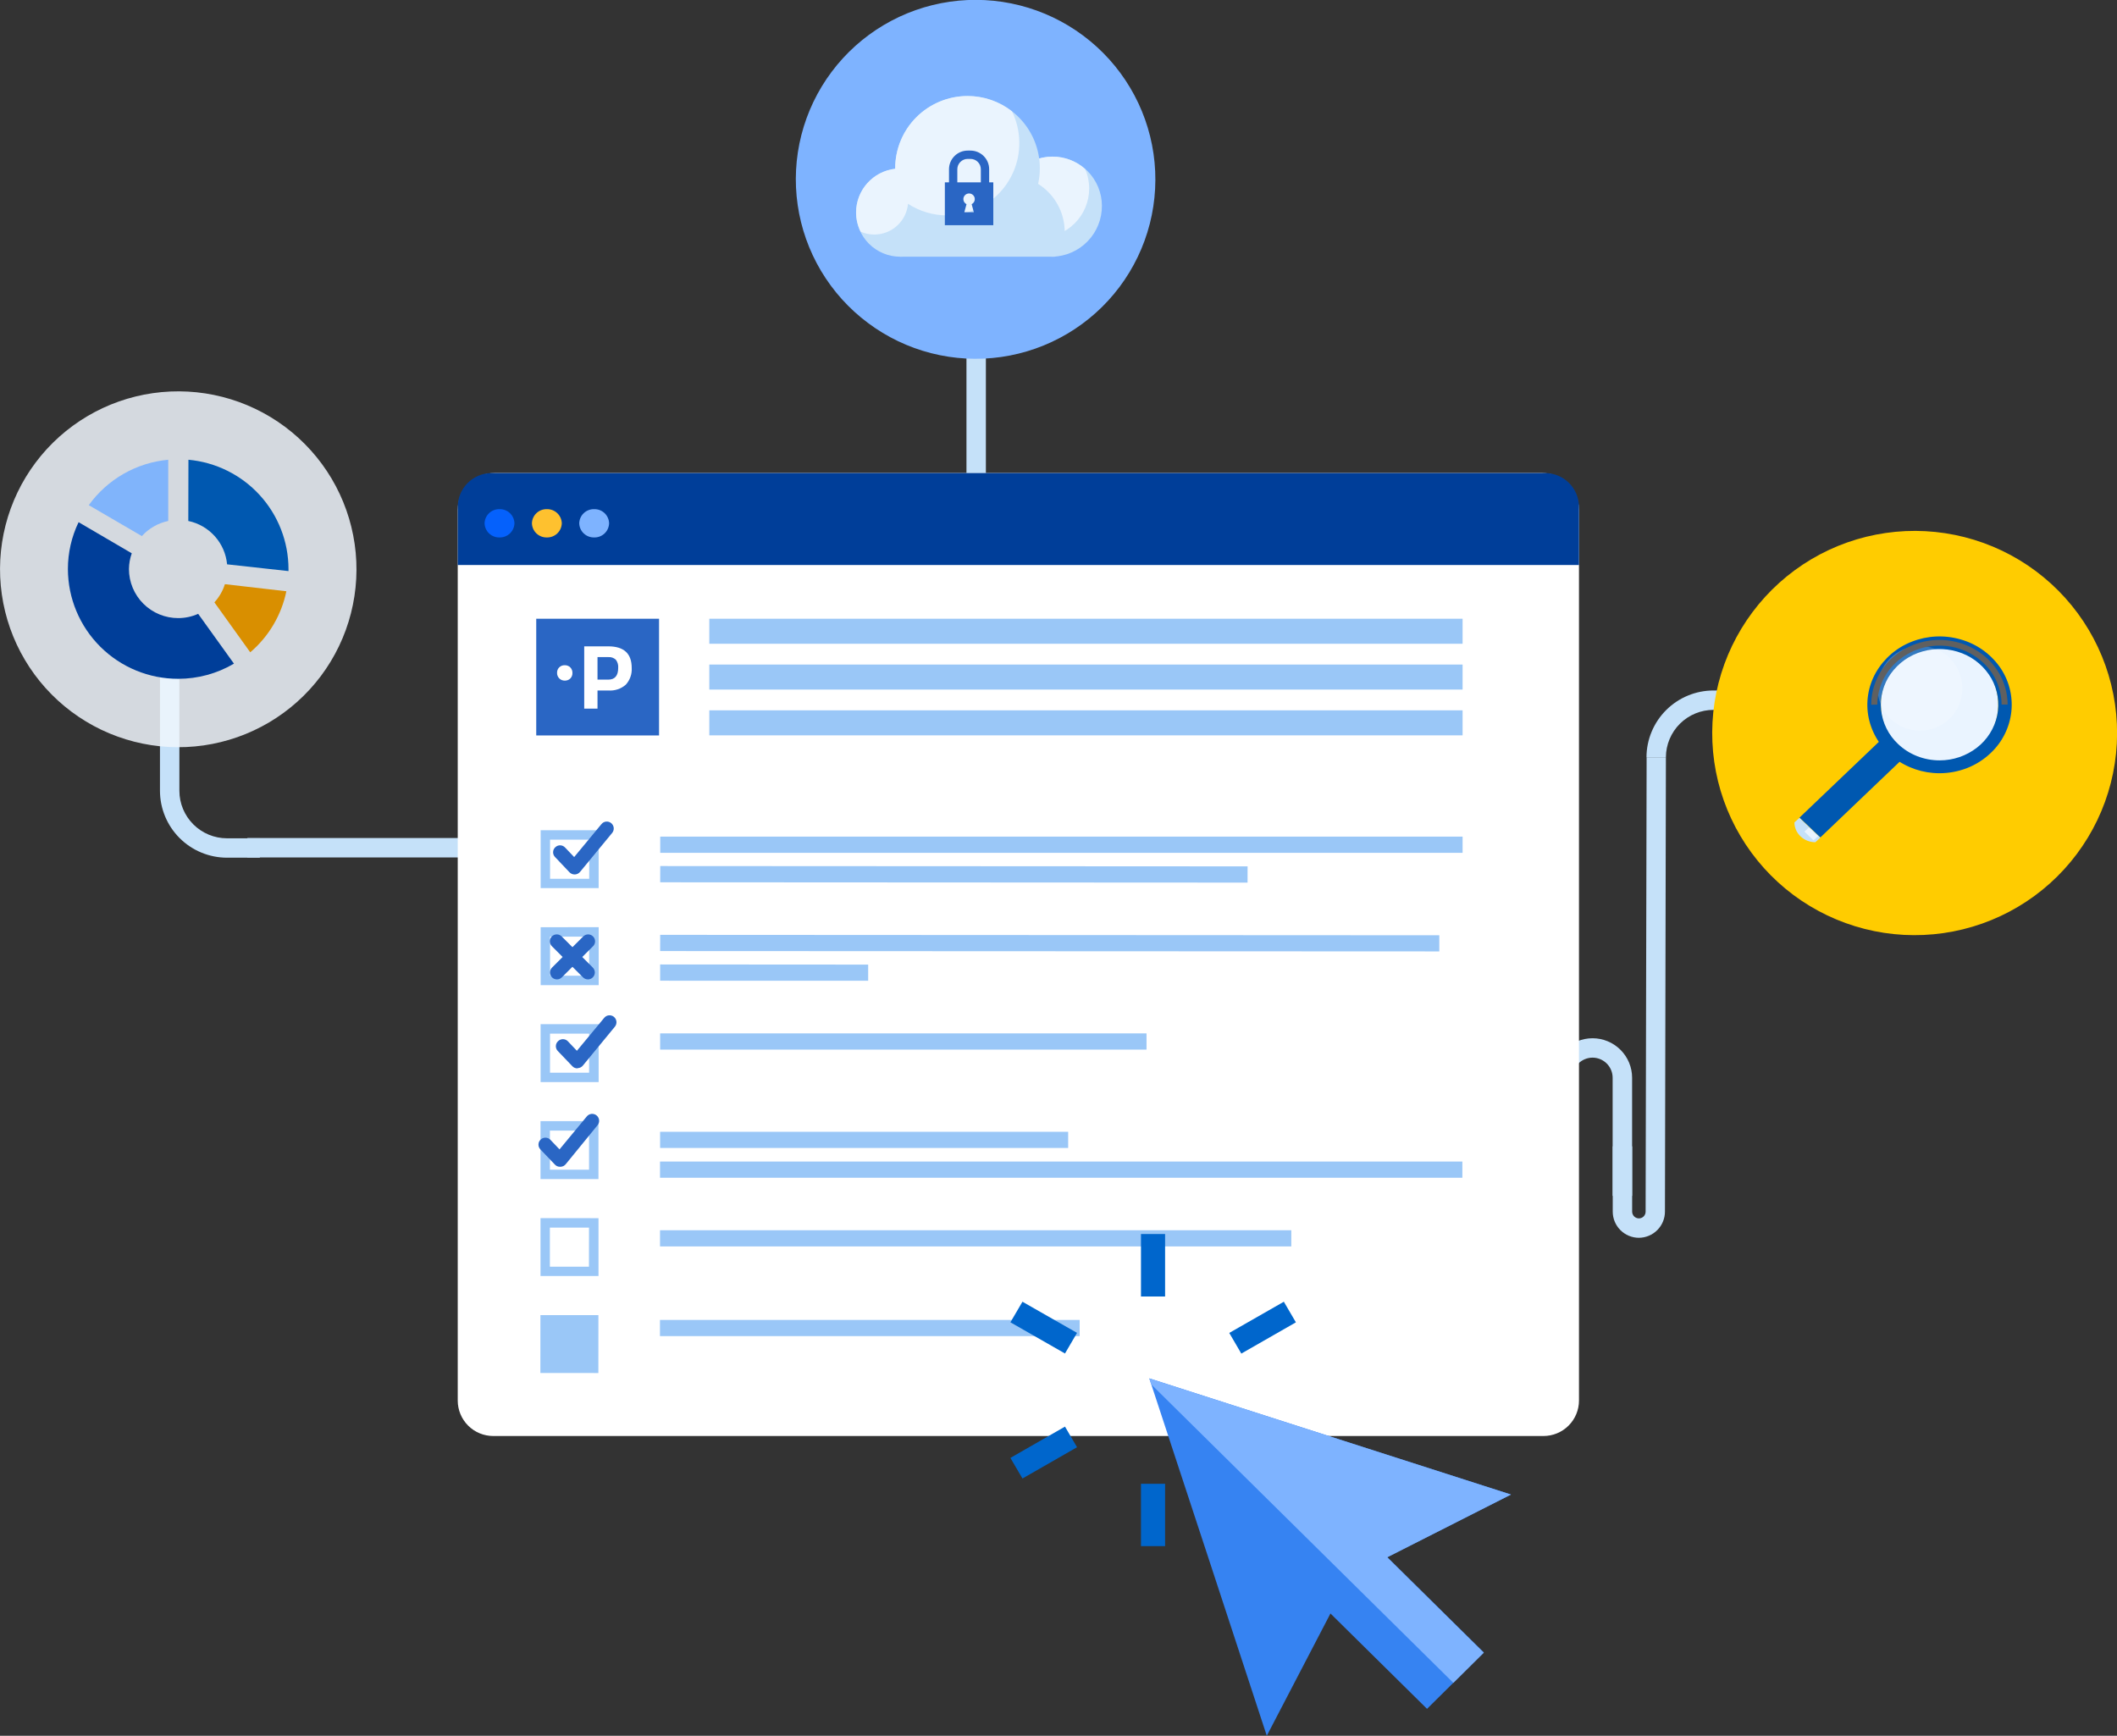 <svg width="372" height="305" viewBox="0 0 372 305" fill="none" xmlns="http://www.w3.org/2000/svg">
<rect x="0" y="0" width="372" height="305" fill="#333333" stroke="none"/>
<g clip-path="url(#clip0_13760_305879)">
<path d="M264.543 204.602V201.195C266.757 201.193 268.88 200.314 270.446 198.75C272.012 197.187 272.893 195.067 272.895 192.856H276.308H272.895H276.308C276.305 195.971 275.065 198.957 272.859 201.159C270.654 203.362 267.662 204.6 264.543 204.602Z" fill="#C5E1F9"/>
<path d="M286.795 210.124H283.374V189.377C283.374 188.441 283.002 187.543 282.34 186.88C281.678 186.217 280.779 185.844 279.842 185.842C278.905 185.846 278.007 186.22 277.346 186.882C276.684 187.545 276.311 188.441 276.309 189.377V193.79H272.896V189.377C272.896 187.537 273.628 185.773 274.93 184.471C276.232 183.169 277.999 182.437 279.842 182.435C281.685 182.437 283.453 183.169 284.756 184.47C286.06 185.772 286.793 187.536 286.795 189.377V210.124Z" fill="#C5E1F9"/>
<path d="M287.986 217.497C286.768 217.495 285.6 217.011 284.739 216.151C283.878 215.291 283.393 214.125 283.391 212.909V201.435H286.803V212.909C286.805 213.222 286.931 213.521 287.152 213.742C287.373 213.963 287.673 214.088 287.986 214.09C288.3 214.09 288.601 213.966 288.823 213.744C289.044 213.523 289.169 213.222 289.169 212.909L289.345 133.058H292.734L292.566 212.909C292.562 214.122 292.078 215.284 291.221 216.143C290.363 217.002 289.201 217.489 287.986 217.497Z" fill="#C5E1F9"/>
<path d="M264.759 204.602C261.639 204.6 258.647 203.362 256.44 201.16C254.232 198.958 252.991 195.972 252.986 192.856V187.438H256.407V192.856C256.409 195.067 257.29 197.187 258.856 198.75C260.421 200.314 262.544 201.193 264.759 201.195V204.602Z" fill="#C5E1F9"/>
<path d="M292.733 133.058H289.32C289.331 129.942 290.579 126.957 292.79 124.758C295.001 122.559 297.996 121.326 301.117 121.328H309.956V124.735H301.117C298.9 124.731 296.773 125.605 295.201 127.165C293.629 128.725 292.741 130.845 292.733 133.058Z" fill="#C5E1F9"/>
<path d="M256.415 188.46H253.002V177.927C252.998 175.715 252.115 173.596 250.548 172.032C248.981 170.469 246.857 169.59 244.642 169.588H212.105V166.173H244.642C247.763 166.177 250.755 167.417 252.962 169.62C255.169 171.824 256.41 174.811 256.415 177.927V188.46Z" fill="#C5E1F9"/>
<path d="M315.111 157.236C311.374 154.441 308.224 150.939 305.843 146.929C303.461 142.919 301.893 138.48 301.23 133.865C300.566 129.251 300.82 124.551 301.976 120.034C303.131 115.517 305.167 111.271 307.966 107.54C310.761 103.804 314.266 100.654 318.281 98.271C322.295 95.888 326.741 94.318 331.364 93.651C335.986 92.984 340.695 93.233 345.221 94.384C349.747 95.535 354.002 97.565 357.742 100.358C361.484 103.15 364.637 106.65 367.024 110.659C369.41 114.668 370.982 119.107 371.65 123.723C372.318 128.338 372.069 133.04 370.917 137.56C369.765 142.079 367.732 146.327 364.935 150.062C362.137 153.801 358.627 156.953 354.608 159.337C350.589 161.721 346.139 163.291 341.512 163.957C336.885 164.623 332.172 164.373 327.642 163.219C323.112 162.066 318.854 160.033 315.111 157.236Z" fill="#FFCC00"/>
<path d="M112.156 190.797V187.39C114.371 187.386 116.494 186.505 118.06 184.94C119.626 183.376 120.506 181.255 120.508 179.044V173.993H123.921V179.075C123.908 182.185 122.664 185.162 120.46 187.359C118.255 189.555 115.27 190.791 112.156 190.797Z" fill="#C5E1F9"/>
<path d="M134.398 207.331H130.986V170.41C130.986 169.474 130.614 168.576 129.951 167.913C129.289 167.25 128.391 166.877 127.453 166.875C126.515 166.877 125.617 167.25 124.955 167.913C124.292 168.576 123.921 169.474 123.921 170.41V176.53H120.508V170.41C120.508 168.57 121.239 166.805 122.542 165.504C123.844 164.202 125.61 163.47 127.453 163.468C129.296 163.47 131.062 164.202 132.365 165.504C133.667 166.805 134.398 168.57 134.398 170.41V207.331Z" fill="#C5E1F9"/>
<path d="M153.259 184.565H149.838V158.528C149.838 157.243 149.327 156.01 148.418 155.101C147.508 154.191 146.274 153.679 144.987 153.677C143.699 153.679 142.464 154.191 141.553 155.1C140.642 156.01 140.13 157.242 140.128 158.528V184.565H136.715V158.528C136.717 156.339 137.589 154.239 139.14 152.691C140.691 151.143 142.794 150.272 144.987 150.27C147.18 150.272 149.283 151.143 150.834 152.691C152.385 154.239 153.257 156.339 153.259 158.528V184.565Z" fill="#C5E1F9"/>
<path d="M135.596 214.688C134.375 214.688 133.204 214.204 132.341 213.342C131.477 212.48 130.992 211.311 130.992 210.092V182.483H134.413V210.092C134.413 210.405 134.538 210.705 134.759 210.927C134.981 211.148 135.282 211.273 135.596 211.273C135.751 211.273 135.905 211.242 136.048 211.183C136.192 211.123 136.322 211.037 136.432 210.927C136.542 210.817 136.629 210.687 136.689 210.544C136.748 210.4 136.779 210.247 136.779 210.092V182.483H140.191V210.092C140.191 211.309 139.707 212.477 138.846 213.339C137.984 214.201 136.815 214.686 135.596 214.688Z" fill="#C5E1F9"/>
<path d="M112.362 190.798C109.242 190.794 106.251 189.554 104.045 187.35C101.84 185.146 100.6 182.159 100.598 179.044V168.511H104.01V179.044C104.012 181.255 104.893 183.376 106.458 184.941C108.024 186.505 110.147 187.386 112.362 187.39V190.798Z" fill="#C5E1F9"/>
<path d="M104.018 169.541H100.606V159C100.604 156.789 99.723 154.669 98.157 153.106C96.591 151.542 94.468 150.663 92.254 150.661H43.461V147.254H92.254C95.373 147.256 98.364 148.494 100.57 150.696C102.776 152.899 104.016 155.885 104.018 159V169.541Z" fill="#C5E1F9"/>
<path d="M45.66 150.709H39.882C36.762 150.704 33.772 149.466 31.565 147.264C29.358 145.063 28.116 142.077 28.109 138.963V113.756H31.522V138.963C31.526 141.174 32.409 143.294 33.976 144.857C35.543 146.42 37.667 147.299 39.882 147.301H45.66V150.709Z" fill="#C5E1F9"/>
<path d="M161.467 206.381V202.974C163.682 202.972 165.806 202.093 167.373 200.53C168.94 198.967 169.822 196.847 169.827 194.636V56.072H173.239V194.636C173.235 197.751 171.993 200.737 169.786 202.939C167.579 205.141 164.587 206.379 161.467 206.381Z" fill="#C5E1F9"/>
<path d="M161.659 206.381C158.54 206.379 155.548 205.141 153.343 202.939C151.137 200.736 149.897 197.75 149.895 194.635V169.436H153.307V194.635C153.309 196.846 154.19 198.966 155.756 200.529C157.322 202.093 159.445 202.972 161.659 202.974V206.381Z" fill="#C5E1F9"/>
<path d="M56.394 118.775C53.929 122.061 50.839 124.831 47.302 126.925C43.764 129.019 39.849 130.397 35.778 130.98C31.707 131.563 27.561 131.34 23.577 130.323C19.592 129.307 15.848 127.517 12.556 125.055C9.263 122.595 6.488 119.511 4.389 115.98C2.29 112.449 0.908 108.539 0.323 104.475C-0.263 100.411 -0.041 96.271 0.976 92.293C1.994 88.314 3.786 84.574 6.25 81.287C11.229 74.651 18.644 70.26 26.865 69.081C35.086 67.902 43.439 70.031 50.088 74.999C53.381 77.46 56.156 80.545 58.255 84.076C60.355 87.608 61.736 91.518 62.322 95.583C62.907 99.648 62.685 103.789 61.668 107.768C60.651 111.747 58.859 115.487 56.394 118.775Z" fill="#F0F6FC" fill-opacity="0.85"/>
<path d="M271.217 252.327H86.676C85.02 252.327 83.432 251.671 82.262 250.502C81.091 249.333 80.434 247.748 80.434 246.095V89.578C80.434 87.865 81.115 86.222 82.327 85.01C83.539 83.798 85.184 83.117 86.899 83.114H270.993C272.709 83.117 274.353 83.798 275.566 85.01C276.778 86.222 277.459 87.865 277.459 89.578V246.095C277.459 247.748 276.801 249.333 275.631 250.502C274.46 251.671 272.872 252.327 271.217 252.327Z" fill="white"/>
<path d="M115.808 108.721H94.228V129.228H115.808V108.721Z" fill="#2A66C4"/>
<path d="M99.239 116.891C99.056 116.884 98.874 116.914 98.703 116.979C98.535 117.045 98.382 117.146 98.256 117.274C98.132 117.4 98.035 117.55 97.972 117.715C97.909 117.88 97.88 118.056 97.888 118.232C97.882 118.412 97.913 118.591 97.98 118.758C98.046 118.925 98.145 119.078 98.272 119.205C98.4 119.331 98.552 119.432 98.719 119.501C98.89 119.565 99.072 119.597 99.255 119.596C99.435 119.597 99.614 119.564 99.782 119.501C99.949 119.439 100.099 119.341 100.222 119.213C100.344 119.086 100.44 118.936 100.503 118.772C100.566 118.607 100.595 118.432 100.589 118.256C100.596 118.077 100.567 117.899 100.504 117.732C100.441 117.565 100.345 117.412 100.222 117.282C100.099 117.152 99.949 117.051 99.782 116.987C99.613 116.915 99.43 116.883 99.247 116.891" fill="white"/>
<path d="M106.896 121.328H104.994V124.52H102.66V113.572H106.896C109.635 113.572 111.004 114.838 111.004 117.371C111.037 117.906 110.961 118.443 110.781 118.949C110.601 119.455 110.321 119.92 109.957 120.315C109.54 120.678 109.054 120.955 108.529 121.129C108.003 121.303 107.448 121.371 106.896 121.328ZM104.994 119.421H106.88C108.047 119.421 108.63 118.727 108.63 117.363C108.677 116.842 108.526 116.324 108.207 115.91C108.03 115.752 107.824 115.63 107.599 115.551C107.369 115.47 107.123 115.44 106.88 115.463H104.994V119.421Z" fill="white"/>
<path d="M257.007 108.721H124.639V113.117H257.007V108.721Z" fill="#9AC7F7"/>
<path d="M257.007 116.772H124.639V121.168H257.007V116.772Z" fill="#9AC7F7"/>
<path d="M257.007 124.815H124.639V129.212H257.007V124.815Z" fill="#9AC7F7"/>
<path d="M257.007 147.006H116.016V149.855H257.007V147.006Z" fill="#9AC7F7"/>
<path d="M219.22 155.089L116.008 155.033L116.016 152.177L219.228 152.233L219.22 155.089Z" fill="#9AC7F7"/>
<path d="M252.914 167.178L115.998 167.115L116.006 164.266L252.914 164.338V167.178Z" fill="#9AC7F7"/>
<path d="M152.555 172.333L115.998 172.325V169.468L152.555 169.492V172.333Z" fill="#9AC7F7"/>
<path d="M201.467 181.581H115.998V184.43H201.467V181.581Z" fill="#9AC7F7"/>
<path d="M187.699 198.873H115.992V201.713H187.699V198.873Z" fill="#9AC7F7"/>
<path d="M256.968 204.099H115.977V206.948H256.968V204.099Z" fill="#9AC7F7"/>
<path d="M226.909 216.173H115.977V219.013H226.909V216.173Z" fill="#9AC7F7"/>
<path d="M189.719 231.932H115.967V234.773H189.719V231.932Z" fill="#9AC7F7"/>
<path d="M95.004 145.881V156.055H105.194V145.881H95.004ZM103.532 154.411H96.658V147.541H103.548L103.532 154.411Z" fill="#9AC7F7"/>
<path d="M95.004 162.925V173.099H105.202V162.917L95.004 162.925ZM103.524 171.447H96.658V164.585H103.532L103.524 171.447Z" fill="#9AC7F7"/>
<path d="M94.996 179.961V190.135H105.194V179.961H94.996ZM103.516 188.491H96.65V181.629H103.524L103.516 188.491Z" fill="#9AC7F7"/>
<path d="M94.978 196.998V207.18H105.161V197.006L94.978 196.998ZM103.506 205.528H96.633V198.665H103.506V205.528Z" fill="#9AC7F7"/>
<path d="M94.978 214.042V224.216H105.169V214.05L94.978 214.042ZM103.49 222.572H96.625V215.71H103.498L103.49 222.572Z" fill="#9AC7F7"/>
<path d="M105.145 241.26L105.153 231.086H94.963L94.955 241.252" fill="#9AC7F7"/>
<path d="M96.609 239.608L96.617 232.73L103.491 232.746L103.483 239.608" fill="#9AC7F7"/>
<path d="M97.872 172.094C97.71 172.094 97.55 172.063 97.401 172.001C97.251 171.94 97.115 171.849 97.001 171.735C96.775 171.506 96.648 171.198 96.648 170.877C96.648 170.556 96.775 170.248 97.001 170.019L102.484 164.545C102.597 164.431 102.731 164.341 102.879 164.279C103.028 164.217 103.187 164.186 103.347 164.186C103.508 164.186 103.666 164.217 103.815 164.279C103.963 164.341 104.097 164.431 104.21 164.545C104.324 164.658 104.415 164.792 104.477 164.94C104.538 165.088 104.57 165.247 104.57 165.407C104.57 165.567 104.538 165.726 104.477 165.874C104.415 166.022 104.324 166.156 104.21 166.269L98.728 171.735C98.501 171.963 98.194 172.092 97.872 172.094Z" fill="#2A66C4"/>
<path d="M103.316 172.094C103.155 172.094 102.994 172.063 102.845 172.001C102.695 171.94 102.56 171.849 102.445 171.735L96.971 166.261C96.744 166.031 96.617 165.721 96.617 165.399C96.617 165.076 96.744 164.767 96.971 164.537C97.201 164.311 97.511 164.184 97.834 164.184C98.157 164.184 98.467 164.311 98.697 164.537L104.172 170.019C104.398 170.248 104.524 170.556 104.524 170.877C104.524 171.198 104.398 171.506 104.172 171.735C103.945 171.963 103.638 172.092 103.316 172.094Z" fill="#2A66C4"/>
<path d="M100.958 153.653C100.792 153.652 100.628 153.617 100.475 153.552C100.323 153.486 100.185 153.39 100.07 153.27L97.529 150.589C97.417 150.474 97.33 150.338 97.271 150.189C97.213 150.04 97.185 149.881 97.19 149.721C97.194 149.561 97.231 149.404 97.297 149.258C97.364 149.112 97.459 148.982 97.577 148.873C97.692 148.762 97.828 148.674 97.977 148.616C98.127 148.558 98.286 148.53 98.446 148.535C98.606 148.539 98.764 148.576 98.91 148.642C99.056 148.709 99.187 148.803 99.295 148.921L100.894 150.597L105.689 144.804C105.79 144.68 105.914 144.577 106.055 144.501C106.196 144.426 106.35 144.379 106.509 144.363C106.668 144.347 106.829 144.363 106.982 144.41C107.135 144.457 107.277 144.534 107.399 144.636C107.65 144.841 107.81 145.136 107.843 145.458C107.876 145.779 107.779 146.101 107.575 146.352L101.925 153.206C101.815 153.339 101.678 153.447 101.524 153.524C101.37 153.601 101.202 153.645 101.03 153.653H100.958Z" fill="#2A66C4"/>
<path d="M101.446 187.726C101.283 187.725 101.122 187.692 100.972 187.628C100.822 187.563 100.687 187.469 100.575 187.351L98.018 184.677C97.905 184.563 97.817 184.426 97.758 184.277C97.699 184.128 97.67 183.968 97.674 183.807C97.678 183.647 97.714 183.488 97.779 183.342C97.845 183.195 97.94 183.063 98.058 182.954C98.171 182.841 98.304 182.752 98.452 182.691C98.599 182.63 98.757 182.598 98.917 182.598C99.076 182.598 99.234 182.63 99.382 182.691C99.529 182.752 99.663 182.841 99.776 182.954L101.374 184.637L106.17 178.852C106.27 178.728 106.394 178.624 106.534 178.548C106.675 178.471 106.829 178.424 106.988 178.407C107.147 178.391 107.308 178.406 107.461 178.453C107.614 178.499 107.757 178.575 107.88 178.677C108.129 178.882 108.287 179.178 108.32 179.499C108.353 179.82 108.258 180.141 108.056 180.392L102.421 187.239C102.312 187.372 102.176 187.481 102.022 187.558C101.867 187.635 101.699 187.678 101.526 187.686L101.446 187.726Z" fill="#2A66C4"/>
<path d="M98.384 205.017C98.219 205.018 98.056 204.984 97.904 204.918C97.753 204.852 97.617 204.756 97.505 204.634L94.956 201.961C94.845 201.845 94.758 201.708 94.7 201.559C94.642 201.409 94.615 201.249 94.62 201.089C94.624 200.929 94.66 200.771 94.726 200.625C94.792 200.479 94.886 200.347 95.004 200.237C95.12 200.128 95.256 200.042 95.405 199.985C95.554 199.928 95.713 199.901 95.873 199.906C96.032 199.91 96.19 199.946 96.335 200.011C96.481 200.076 96.612 200.169 96.722 200.285L98.32 201.961L103.116 196.168C103.217 196.043 103.342 195.94 103.484 195.864C103.625 195.789 103.78 195.742 103.94 195.726C104.1 195.711 104.261 195.727 104.415 195.774C104.568 195.821 104.711 195.898 104.834 196C105.084 196.206 105.242 196.502 105.273 196.823C105.305 197.145 105.207 197.466 105.002 197.716L99.407 204.57C99.298 204.703 99.162 204.812 99.008 204.889C98.853 204.966 98.685 205.01 98.512 205.017H98.384Z" fill="#2A66C4"/>
<path d="M204.73 216.834H200.494V227.814H204.73V216.834Z" fill="#0066CC"/>
<path d="M187.14 237.828L177.549 232.346L179.667 228.732L189.258 234.206L187.14 237.828Z" fill="#0066CC"/>
<path d="M187.14 250.676L177.549 256.174L179.667 259.796L189.258 254.298L187.14 250.676Z" fill="#0066CC"/>
<path d="M204.73 260.722H200.494V271.678H204.73V260.722Z" fill="#0066CC"/>
<path d="M225.597 228.732L216.006 234.214L218.124 237.844L227.715 232.354L225.597 228.732Z" fill="#0066CC"/>
<path d="M265.512 262.613L233.734 252.407L201.957 242.201L212.291 273.601L222.601 305L233.79 283.511L250.758 300.268L260.748 290.374L243.781 273.617L265.512 262.613Z" fill="#3683F2"/>
<path d="M233.734 252.407L201.957 242.201L202.293 243.255L255.385 295.704L260.732 290.398L243.765 273.641L265.512 262.613L233.734 252.407Z" fill="#7EB3FF"/>
<path d="M196.721 50.422C194.235 53.735 191.12 56.527 187.553 58.638C183.987 60.749 180.039 62.138 175.935 62.726C171.831 63.313 167.651 63.088 163.634 62.063C159.617 61.037 155.841 59.232 152.523 56.75C149.2 54.274 146.398 51.168 144.278 47.61C142.158 44.052 140.761 40.111 140.167 36.014C139.573 31.916 139.794 27.742 140.817 23.73C141.84 19.718 143.646 15.946 146.13 12.631C148.612 9.315 151.724 6.519 155.288 4.403C158.853 2.287 162.8 0.893 166.904 0.301C171.008 -0.292 175.189 -0.072 179.208 0.948C183.227 1.969 187.005 3.769 190.327 6.248C193.655 8.727 196.46 11.837 198.583 15.4C200.706 18.963 202.104 22.908 202.698 27.011C203.291 31.114 203.069 35.294 202.044 39.311C201.018 43.328 199.209 47.104 196.721 50.422Z" fill="#7EB3FF"/>
<path d="M340.814 134.127C346.508 134.127 351.124 129.519 351.124 123.834C351.124 118.149 346.508 113.54 340.814 113.54C335.12 113.54 330.504 118.149 330.504 123.834C330.504 129.519 335.12 134.127 340.814 134.127Z" fill="#EAF4FF"/>
<path d="M86.396 83.122H271.497C273.078 83.122 274.595 83.749 275.713 84.866C276.831 85.982 277.459 87.496 277.459 89.075V99.281H80.434V89.075C80.434 87.496 81.062 85.982 82.18 84.866C83.298 83.749 84.814 83.122 86.396 83.122Z" fill="#003E99"/>
<path d="M90.399 91.948C90.38 92.626 90.093 93.269 89.6 93.735C89.107 94.202 88.449 94.454 87.77 94.437C87.092 94.452 86.436 94.199 85.945 93.732C85.454 93.266 85.167 92.624 85.148 91.948C85.167 91.272 85.454 90.631 85.945 90.166C86.437 89.701 87.093 89.449 87.77 89.466C88.106 89.456 88.44 89.513 88.754 89.633C89.068 89.752 89.356 89.932 89.6 90.163C89.844 90.393 90.04 90.669 90.177 90.976C90.315 91.282 90.39 91.612 90.399 91.948Z" fill="#0561FC"/>
<path d="M98.72 91.948C98.701 92.626 98.413 93.269 97.921 93.736C97.428 94.202 96.769 94.455 96.09 94.438C95.412 94.453 94.756 94.199 94.265 93.733C93.774 93.266 93.488 92.625 93.469 91.948C93.488 91.272 93.774 90.631 94.266 90.166C94.757 89.701 95.413 89.449 96.09 89.466C96.768 89.449 97.425 89.701 97.918 90.166C98.41 90.631 98.699 91.272 98.72 91.948Z" fill="#FEC12F"/>
<path d="M107.032 91.948C107.013 92.626 106.726 93.269 106.233 93.735C105.74 94.202 105.082 94.454 104.403 94.437C103.725 94.452 103.069 94.199 102.578 93.732C102.086 93.266 101.8 92.624 101.781 91.948C101.8 91.272 102.087 90.631 102.578 90.166C103.07 89.701 103.726 89.449 104.403 89.466C104.739 89.456 105.073 89.513 105.387 89.633C105.701 89.752 105.988 89.932 106.233 90.163C106.477 90.393 106.673 90.669 106.81 90.976C106.947 91.282 107.023 91.612 107.032 91.948Z" fill="#7EB3FF"/>
<path d="M165.951 37.36C165.951 39.414 165.133 41.385 163.678 42.838C162.222 44.291 160.248 45.108 158.19 45.108C156.132 45.108 154.158 44.291 152.703 42.838C151.247 41.385 150.43 39.414 150.43 37.36C150.43 35.305 151.247 33.334 152.703 31.881C154.158 30.428 156.132 29.612 158.19 29.612C160.248 29.612 162.222 30.428 163.678 31.881C165.133 33.334 165.951 35.305 165.951 37.36Z" fill="#C5E1F9"/>
<path d="M193.628 36.171C193.637 38.495 192.737 40.73 191.118 42.4C189.499 44.069 187.291 45.041 184.964 45.108C182.638 45.041 180.43 44.069 178.811 42.4C177.192 40.73 176.292 38.495 176.301 36.171C176.301 33.877 177.214 31.677 178.838 30.055C180.463 28.432 182.667 27.521 184.964 27.521C187.262 27.521 189.466 28.432 191.091 30.055C192.715 31.677 193.628 33.877 193.628 36.171Z" fill="#C5E1F9"/>
<path d="M184.941 27.521C182.643 27.521 180.44 28.432 178.815 30.055C177.19 31.677 176.277 33.877 176.277 36.171C176.278 37.348 176.52 38.513 176.989 39.594C178.569 40.998 180.612 41.773 182.727 41.773C185.025 41.773 187.228 40.861 188.853 39.239C190.478 37.617 191.391 35.417 191.391 33.123C191.391 31.945 191.149 30.78 190.679 29.7C189.101 28.293 187.057 27.517 184.941 27.521Z" fill="#EAF4FE"/>
<path d="M185.42 45.108C186.059 43.791 187.09 42.323 187.09 40.767C187.091 39.455 186.833 38.155 186.331 36.943C185.828 35.73 185.091 34.628 184.162 33.7C183.232 32.773 182.129 32.037 180.914 31.535C179.7 31.033 178.398 30.776 177.084 30.777C171.553 30.777 163.561 35.245 163.561 40.767C163.561 42.363 157.551 43.791 158.19 45.108H185.42Z" fill="#C5E1F9"/>
<path d="M182.72 29.564C182.72 32.929 181.381 36.156 178.998 38.536C176.615 40.915 173.383 42.252 170.012 42.252C166.642 42.252 163.41 40.915 161.027 38.536C158.644 36.156 157.305 32.929 157.305 29.564C157.305 26.199 158.643 22.971 161.026 20.59C163.409 18.209 166.641 16.871 170.012 16.869C171.682 16.869 173.335 17.197 174.877 17.835C176.42 18.474 177.821 19.409 179.001 20.588C180.181 21.767 181.117 23.166 181.755 24.707C182.393 26.247 182.721 27.898 182.72 29.564Z" fill="#C5E1F9"/>
<path d="M166.406 37.847C168.076 37.847 169.729 37.518 171.271 36.88C172.813 36.242 174.215 35.307 175.395 34.128C176.575 32.949 177.511 31.549 178.149 30.009C178.787 28.469 179.115 26.818 179.114 25.151C179.118 23.216 178.678 21.305 177.827 19.566C175.597 17.82 172.844 16.873 170.011 16.877C166.64 16.879 163.407 18.217 161.025 20.598C158.642 22.979 157.303 26.206 157.303 29.572V29.652C155.412 29.869 153.667 30.773 152.399 32.191C151.132 33.609 150.431 35.443 150.43 37.344C150.44 38.51 150.713 39.658 151.229 40.703C151.983 41.039 152.8 41.213 153.627 41.214C155.111 41.212 156.542 40.658 157.639 39.659C158.736 38.66 159.42 37.288 159.557 35.812C161.596 37.136 163.974 37.843 166.406 37.847Z" fill="#EAF4FE"/>
<path d="M173.816 32.046V29.732C173.814 28.863 173.467 28.031 172.851 27.418C172.235 26.805 171.401 26.46 170.531 26.46H170.043C169.174 26.46 168.339 26.805 167.724 27.418C167.108 28.031 166.761 28.863 166.759 29.732V32.046H166.031V39.571H174.543V32.046H173.816ZM168.221 29.732C168.223 29.251 168.416 28.79 168.758 28.451C169.099 28.111 169.561 27.921 170.043 27.921H170.531C171.013 27.921 171.475 28.111 171.817 28.451C172.158 28.79 172.351 29.251 172.353 29.732V32.046H168.221V29.732ZM171.122 37.288H169.452L169.836 35.876C169.67 35.795 169.53 35.669 169.432 35.512C169.335 35.356 169.283 35.175 169.284 34.99C169.284 34.859 169.31 34.728 169.361 34.607C169.412 34.485 169.486 34.375 169.58 34.282C169.673 34.19 169.784 34.116 169.906 34.066C170.029 34.017 170.159 33.992 170.291 33.993C170.556 33.993 170.81 34.098 170.998 34.285C171.185 34.472 171.29 34.726 171.29 34.99C171.291 35.175 171.24 35.356 171.142 35.512C171.045 35.669 170.905 35.795 170.739 35.876L171.122 37.288Z" fill="#2A66C4"/>
<path d="M349.798 132.324C351.854 130.395 353.147 127.792 353.442 124.991C353.724 122.205 352.982 119.412 351.356 117.131C349.677 114.801 347.252 113.113 344.483 112.343C341.67 111.538 338.67 111.681 335.947 112.75C333.273 113.787 331.038 115.712 329.617 118.2C328.248 120.622 327.805 123.457 328.37 126.18C328.96 128.947 330.519 131.414 332.766 133.138C335.071 134.914 337.903 135.874 340.814 135.867C342.48 135.868 344.131 135.557 345.682 134.949C347.212 134.35 348.61 133.458 349.798 132.324ZM333.525 130.728C331.854 129.162 330.799 127.05 330.552 124.775C330.325 122.514 330.924 120.247 332.239 118.392C333.599 116.482 335.573 115.097 337.833 114.466C340.118 113.811 342.555 113.923 344.77 114.785C346.946 115.628 348.766 117.192 349.925 119.214C351.042 121.193 351.403 123.509 350.94 125.733C350.459 127.982 349.193 129.987 347.368 131.39C345.495 132.832 343.195 133.612 340.83 133.609C339.479 133.611 338.14 133.359 336.882 132.866C335.642 132.381 334.507 131.66 333.541 130.744L333.525 130.728Z" fill="#0058B0"/>
<path opacity="0.2" d="M342.691 115.694C341.987 115.009 341.157 114.467 340.246 114.098C339.333 113.724 338.355 113.532 337.369 113.532C336.381 113.534 335.404 113.729 334.491 114.106C333.598 114.482 332.784 115.023 332.094 115.702C331.412 116.391 330.87 117.203 330.495 118.096C330.12 119.005 329.928 119.978 329.928 120.961C329.932 121.945 330.13 122.918 330.511 123.825C330.881 124.721 331.424 125.534 332.11 126.219C332.798 126.901 333.612 127.443 334.507 127.815C335.42 128.19 336.398 128.382 337.385 128.382C338.372 128.376 339.348 128.181 340.262 127.807C341.156 127.434 341.971 126.892 342.659 126.211C343.343 125.525 343.886 124.712 344.258 123.817C344.634 122.906 344.826 121.93 344.825 120.945C344.824 119.964 344.628 118.993 344.25 118.088C343.874 117.196 343.332 116.384 342.651 115.694H342.691Z" fill="white"/>
<path d="M329.888 123.81C329.892 122.436 330.177 121.077 330.727 119.817C331.277 118.557 332.079 117.423 333.084 116.485C335.174 114.523 337.937 113.438 340.805 113.452C343.673 113.438 346.436 114.523 348.526 116.485C349.527 117.424 350.327 118.557 350.877 119.815C351.426 121.073 351.714 122.429 351.722 123.802H352.785C352.776 122.294 352.458 120.803 351.852 119.422C351.246 118.04 350.364 116.796 349.261 115.766C346.96 113.623 343.928 112.436 340.781 112.447C337.633 112.439 334.601 113.636 332.309 115.79C331.207 116.822 330.328 118.068 329.726 119.451C329.124 120.834 328.812 122.326 328.809 123.834L329.888 123.81Z" fill="#606060"/>
<path d="M330.351 130.162L316.205 143.671L319.874 147.15L334.02 133.641L330.351 130.162Z" fill="#0058B0"/>
<path d="M318.995 147.988C318.513 147.989 318.036 147.9 317.588 147.724C317.146 147.551 316.741 147.294 316.397 146.966C316.058 146.649 315.786 146.266 315.598 145.841C315.414 145.421 315.319 144.967 315.318 144.509L316.205 143.711L319.874 147.19L318.995 147.988Z" fill="#C5E1F9"/>
<path d="M318.667 147.661L317.068 146.121L317.868 145.402L319.466 146.942L318.667 147.661Z" fill="#EAF4FE"/>
<path d="M39.52 102.648C39.146 103.835 38.516 104.924 37.674 105.84L43.972 114.618C47.225 111.849 49.458 108.074 50.318 103.893L39.52 102.648Z" fill="#D98F00"/>
<path d="M33.088 91.54C34.89 91.918 36.524 92.861 37.751 94.232C38.978 95.603 39.733 97.33 39.905 99.161L50.695 100.35C50.695 100.23 50.695 100.11 50.695 99.983C50.687 95.171 48.88 90.535 45.627 86.984C42.375 83.433 37.912 81.222 33.112 80.784L33.088 91.54Z" fill="#0058B0"/>
<path d="M24.927 94.198C26.152 92.846 27.775 91.916 29.562 91.54V80.784C26.798 81.038 24.121 81.882 21.712 83.259C19.304 84.636 17.219 86.513 15.6 88.763L24.927 94.198Z" fill="#80B4FB"/>
<path d="M34.822 107.859C33.721 108.353 32.528 108.608 31.321 108.609C30.185 108.611 29.059 108.389 28.009 107.957C26.958 107.524 26.003 106.889 25.199 106.088C24.394 105.287 23.755 104.336 23.319 103.288C22.883 102.241 22.658 101.117 22.657 99.983C22.67 99.042 22.838 98.109 23.153 97.222L13.81 91.756C12.572 94.323 11.931 97.135 11.932 99.983C11.942 105.108 13.99 110.019 17.626 113.637C21.262 117.255 26.188 119.284 31.321 119.277C34.764 119.278 38.145 118.358 41.111 116.612L34.822 107.859Z" fill="#003E99"/>
</g>
<defs>
<clipPath id="clip0_13760_305879">
<rect width="372" height="305" fill="white"/>
</clipPath>
</defs>
</svg>
